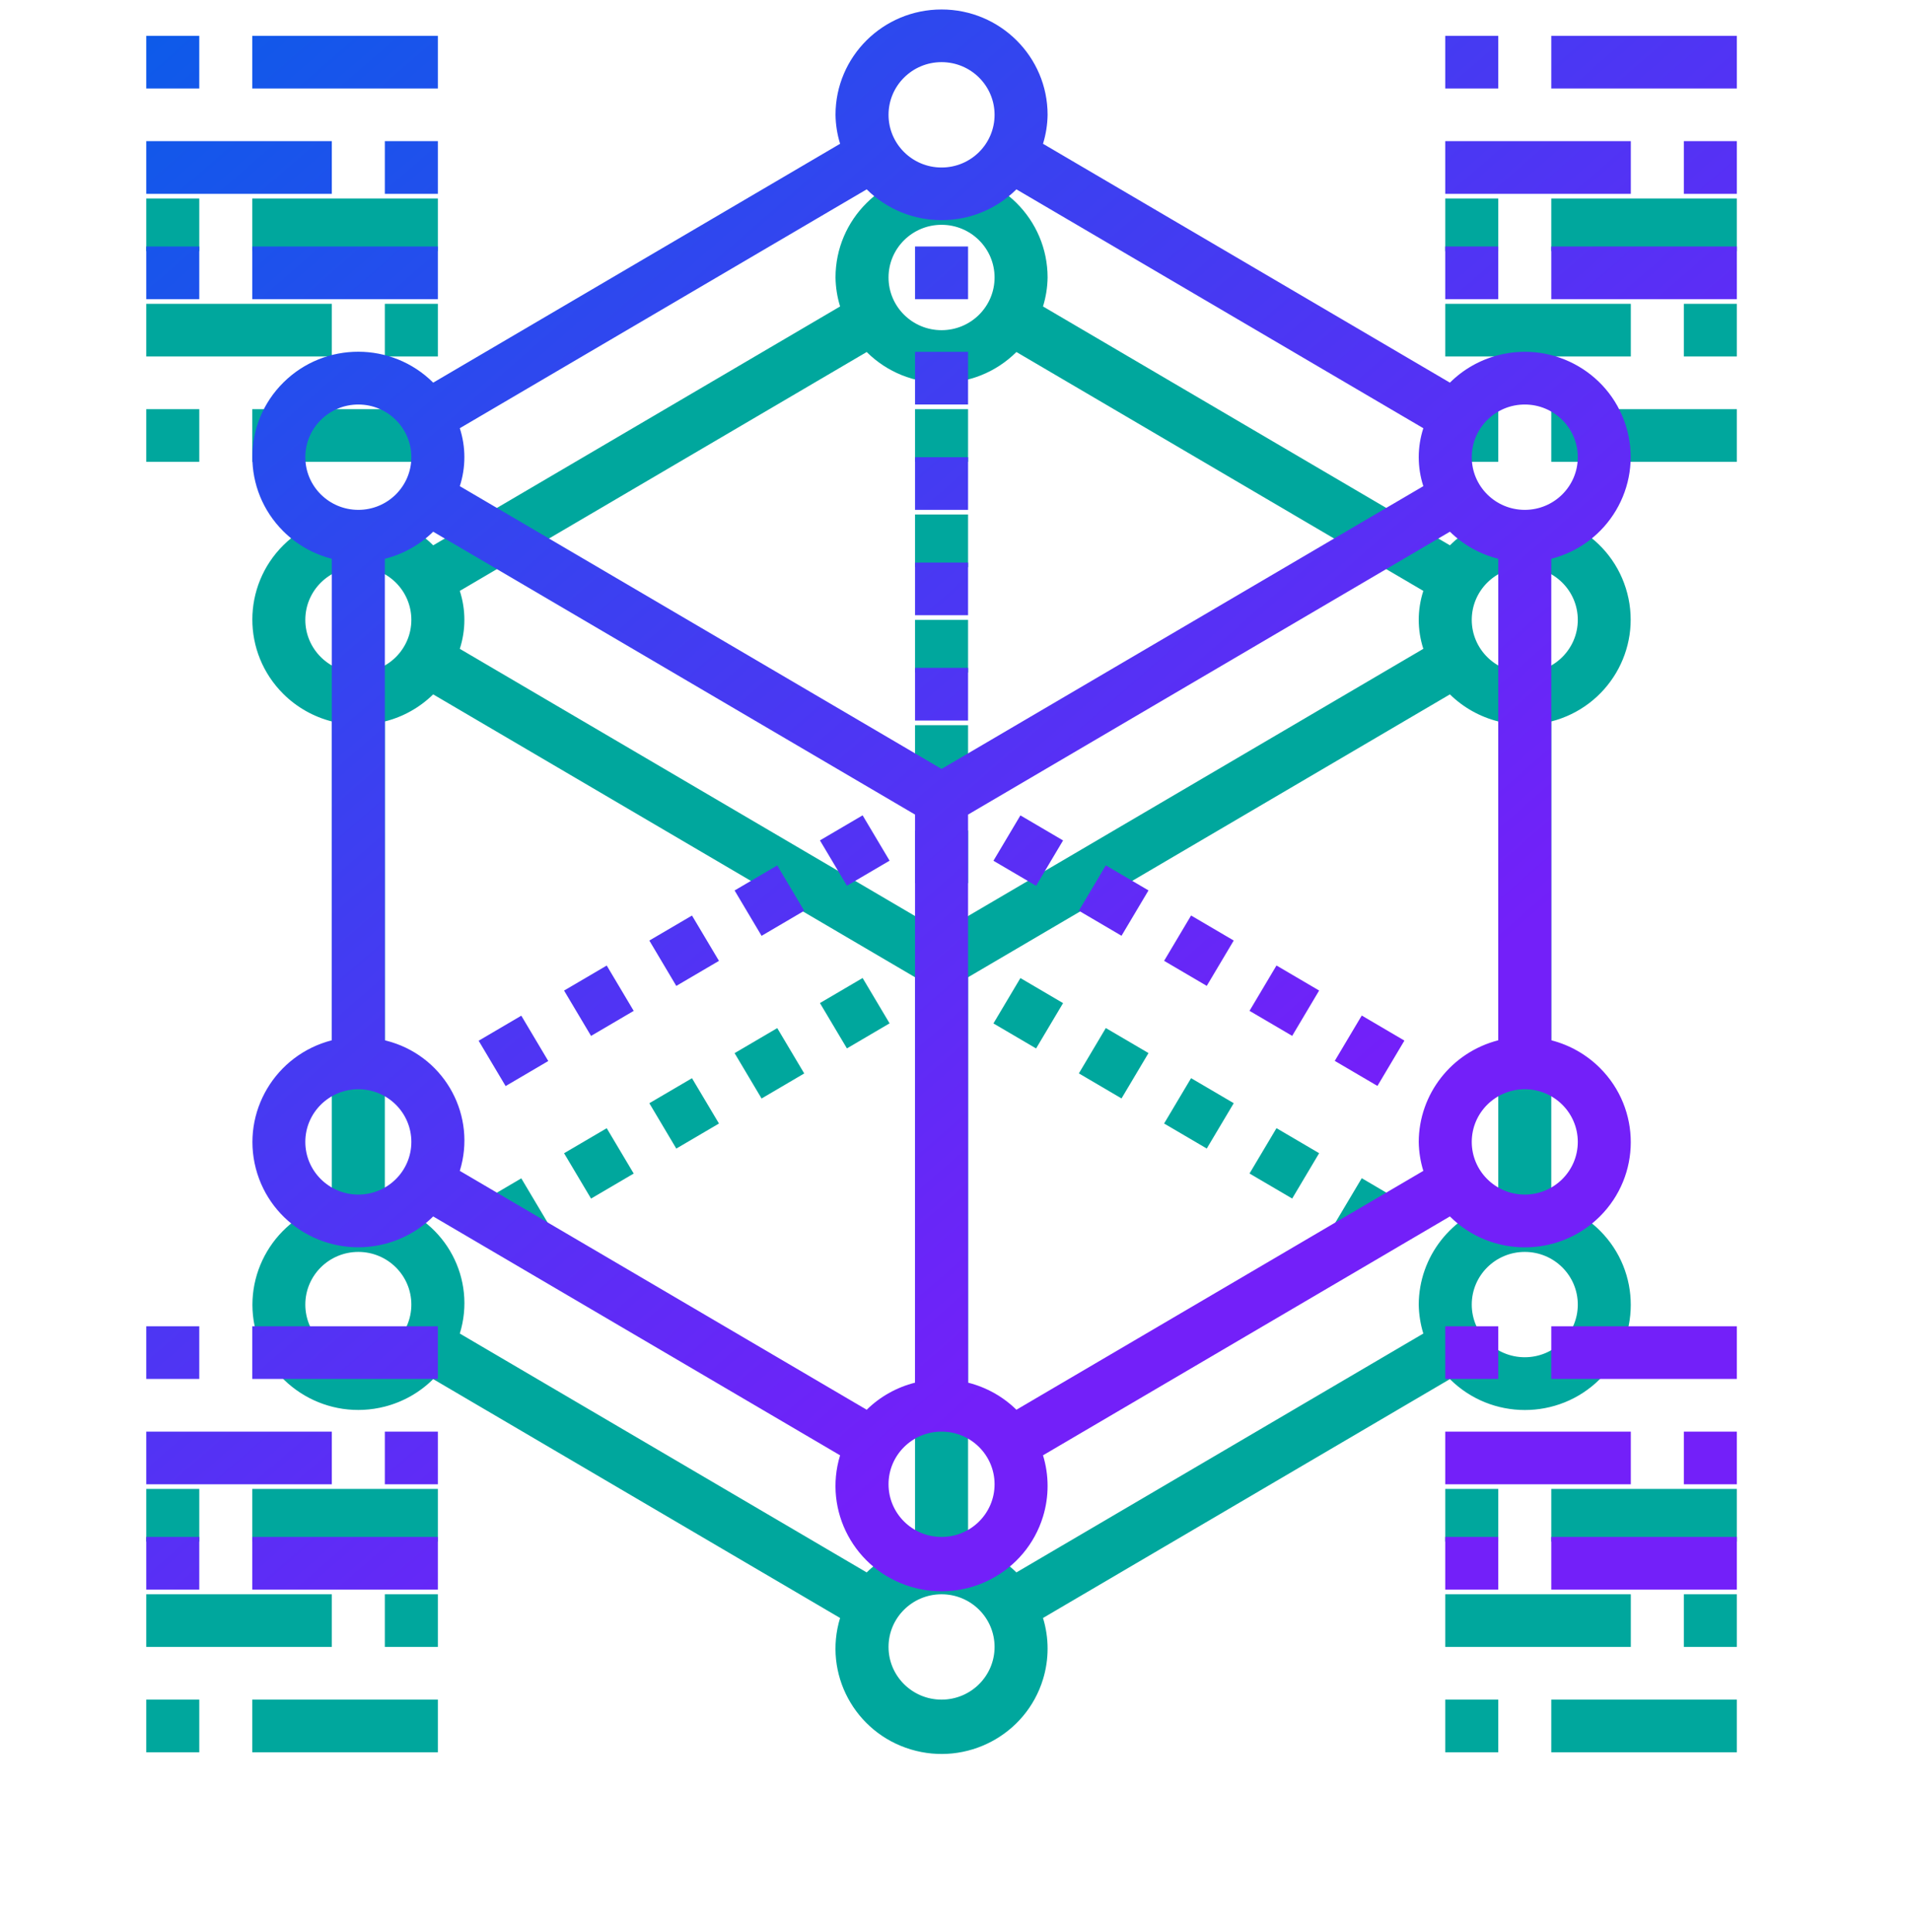 <svg
xmlns="http://www.w3.org/2000/svg"
xmlns:xlink="http://www.w3.org/1999/xlink"
width="94px" height="95px">
<defs>
<filter filterUnits="userSpaceOnUse" id="Filter_0" x="0px" y="0px" width="94px" height="95px"  >
	<feOffset in="SourceAlpha" dx="0" dy="8" />
	<feGaussianBlur result="blurOut" stdDeviation="2.828" />
	<feFlood flood-color="rgb(11, 92, 233)" result="floodOut" />
	<feComposite operator="atop" in="floodOut" in2="blurOut" />
	<feComponentTransfer><feFuncA type="linear" slope="0.4"/></feComponentTransfer>
	<feMerge>
		<feMergeNode/>
		<feMergeNode in="SourceGraphic"/>
	</feMerge>
</filter>
<linearGradient id="PSgrad_0" x1="0%" x2="65.606%" y1="0%" y2="75.471%">
	<stop offset="0%" stop-color="rgb(11,92,233)" stop-opacity="1" />
	<stop offset="100%" stop-color="rgb(115,32,249)" stop-opacity="1" />
</linearGradient>

</defs>
<g filter="url(#Filter_0)">
<path fill-rule="evenodd"  fill="rgb(0, 167, 157)"
	  d="M76.306,78.177 L76.306,75.587 L85.434,75.587 L85.434,78.177 L76.306,78.177 ZM82.826,70.406 L85.434,70.406 L85.434,72.996 L82.826,72.996 L82.826,70.406 ZM76.306,65.225 L85.434,65.225 L85.434,67.816 L76.306,67.816 L76.306,65.225 ZM76.306,12.123 L85.434,12.123 L85.434,14.713 L76.306,14.713 L76.306,12.123 ZM82.826,6.942 L85.434,6.942 L85.434,9.532 L82.826,9.532 L82.826,6.942 ZM76.306,1.762 L85.434,1.762 L85.434,4.351 L76.306,4.351 L76.306,1.762 ZM71.090,1.762 L73.698,1.762 L73.698,4.351 L71.090,4.351 L71.090,1.762 ZM71.090,14.713 L71.090,12.123 L73.698,12.123 L73.698,14.713 L71.090,14.713 ZM71.090,6.942 L80.218,6.942 L80.218,9.532 L71.090,9.532 L71.090,6.942 ZM71.320,18.819 C71.977,18.164 72.800,17.698 73.701,17.467 C76.485,16.752 79.325,18.414 80.045,21.180 C80.764,23.945 79.090,26.767 76.306,27.481 L76.306,51.161 C77.211,51.393 78.036,51.862 78.696,52.519 C80.727,54.542 80.722,57.817 78.685,59.835 C76.648,61.852 73.350,61.847 71.319,59.824 L51.304,71.572 C51.605,72.554 51.605,73.603 51.304,74.586 C50.466,77.323 47.553,78.867 44.797,78.035 C42.040,77.203 40.486,74.308 41.323,71.572 L21.308,59.824 C20.651,60.478 19.829,60.945 18.928,61.176 C16.143,61.891 13.303,60.229 12.583,57.463 C11.864,54.698 13.538,51.876 16.322,51.161 L16.322,27.481 C15.418,27.249 14.592,26.781 13.933,26.124 C11.902,24.101 11.906,20.825 13.943,18.808 C15.980,16.791 19.278,16.796 21.309,18.819 L41.324,7.071 C41.181,6.610 41.105,6.129 41.098,5.647 C41.098,2.786 43.433,0.466 46.314,0.466 C49.195,0.466 51.530,2.786 51.530,5.647 C51.523,6.129 51.447,6.610 51.304,7.071 L71.320,18.819 ZM77.610,22.484 C77.610,21.054 76.442,19.894 75.002,19.894 C73.562,19.894 72.394,21.054 72.394,22.484 C72.394,23.915 73.562,25.075 75.002,25.075 C76.442,25.075 77.610,23.915 77.610,22.484 ZM75.002,58.749 C76.442,58.749 77.610,57.589 77.610,56.159 C77.610,54.728 76.442,53.569 75.002,53.569 C73.562,53.569 72.394,54.728 72.394,56.159 C72.394,57.589 73.562,58.749 75.002,58.749 ZM70.012,57.583 C69.869,57.121 69.794,56.642 69.786,56.159 C69.795,53.804 71.402,51.751 73.698,51.161 L73.698,27.481 C72.800,27.255 71.979,26.796 71.320,26.149 L47.618,40.061 L47.618,67.999 C48.516,68.225 49.337,68.684 49.996,69.331 L70.012,57.583 ZM46.314,75.587 C47.754,75.587 48.922,74.427 48.922,72.996 C48.922,71.565 47.755,70.406 46.314,70.406 C44.874,70.406 43.706,71.565 43.706,72.996 C43.706,74.427 44.874,75.587 46.314,75.587 ZM15.018,56.159 C15.018,57.589 16.186,58.749 17.626,58.749 C19.066,58.749 20.234,57.589 20.234,56.159 C20.234,54.728 19.067,53.569 17.626,53.569 C16.186,53.569 15.018,54.728 15.018,56.159 ZM17.626,19.894 C16.186,19.894 15.018,21.054 15.018,22.484 C15.018,23.915 16.186,25.075 17.626,25.075 C19.067,25.075 20.234,23.915 20.234,22.484 C20.234,21.054 19.067,19.894 17.626,19.894 ZM21.307,26.149 C20.649,26.796 19.828,27.256 18.930,27.481 L18.930,51.161 C19.035,51.187 19.139,51.215 19.241,51.247 C21.935,52.070 23.446,54.908 22.617,57.583 L42.632,69.331 C43.291,68.684 44.112,68.225 45.010,67.999 L45.010,40.061 L21.307,26.149 ZM46.314,3.056 C44.874,3.056 43.706,4.216 43.706,5.647 C43.706,7.078 44.874,8.238 46.314,8.238 C47.755,8.238 48.922,7.078 48.922,5.647 C48.922,4.216 47.755,3.056 46.314,3.056 ZM49.996,9.312 C49.996,9.312 49.996,9.313 49.995,9.313 C47.961,11.333 44.665,11.332 42.632,9.312 L22.617,21.060 C22.917,21.986 22.917,22.982 22.617,23.909 L46.314,37.816 L70.012,23.909 C69.711,22.982 69.711,21.986 70.012,21.060 L49.996,9.312 ZM45.010,32.846 L47.618,32.846 L47.618,35.436 L45.010,35.436 L45.010,32.846 ZM45.010,27.665 L47.618,27.665 L47.618,30.256 L45.010,30.256 L45.010,27.665 ZM45.010,22.484 L47.618,22.484 L47.618,25.075 L45.010,25.075 L45.010,22.484 ZM45.010,17.303 L47.618,17.303 L47.618,19.894 L45.010,19.894 L45.010,17.303 ZM45.010,12.123 L47.618,12.123 L47.618,14.713 L45.010,14.713 L45.010,12.123 ZM40.332,41.330 L42.431,40.098 L43.758,42.328 L41.659,43.560 L40.332,41.330 ZM36.134,43.793 L38.232,42.562 L39.559,44.792 L37.461,46.024 L36.134,43.793 ZM31.940,46.256 L34.038,45.026 L35.365,47.255 L33.266,48.487 L31.940,46.256 ZM27.746,48.716 L29.844,47.485 L31.171,49.715 L29.073,50.946 L27.746,48.716 ZM23.544,51.183 L25.642,49.951 L26.969,52.181 L24.871,53.413 L23.544,51.183 ZM52.291,41.333 L50.964,43.563 L48.866,42.332 L50.193,40.101 L52.291,41.333 ZM56.493,43.790 L55.166,46.021 L53.068,44.789 L54.394,42.559 L56.493,43.790 ZM60.686,46.255 L59.359,48.485 L57.261,47.254 L58.588,45.024 L60.686,46.255 ZM64.887,48.714 L63.561,50.944 L61.462,49.713 L62.789,47.483 L64.887,48.714 ZM69.081,51.176 L67.755,53.406 L65.656,52.174 L66.983,49.944 L69.081,51.176 ZM12.410,12.123 L21.538,12.123 L21.538,14.713 L12.410,14.713 L12.410,12.123 ZM18.930,6.942 L21.538,6.942 L21.538,9.532 L18.930,9.532 L18.930,6.942 ZM12.410,1.762 L21.538,1.762 L21.538,4.351 L12.410,4.351 L12.410,1.762 ZM7.194,1.762 L9.802,1.762 L9.802,4.351 L7.194,4.351 L7.194,1.762 ZM16.322,9.532 L7.194,9.532 L7.194,6.942 L16.322,6.942 L16.322,9.532 ZM9.802,14.713 L7.194,14.713 L7.194,12.123 L9.802,12.123 L9.802,14.713 ZM9.802,67.816 L7.194,67.816 L7.194,65.225 L9.802,65.225 L9.802,67.816 ZM16.322,72.996 L7.194,72.996 L7.194,70.406 L16.322,70.406 L16.322,72.996 ZM9.802,78.177 L7.194,78.177 L7.194,75.587 L9.802,75.587 L9.802,78.177 ZM12.410,65.225 L21.538,65.225 L21.538,67.816 L12.410,67.816 L12.410,65.225 ZM21.538,72.996 L18.930,72.996 L18.930,70.406 L21.538,70.406 L21.538,72.996 ZM21.538,78.177 L12.410,78.177 L12.410,75.587 L21.538,75.587 L21.538,78.177 ZM73.698,67.816 L71.090,67.816 L71.090,65.225 L73.698,65.225 L73.698,67.816 ZM80.218,72.996 L71.090,72.996 L71.090,70.406 L80.218,70.406 L80.218,72.996 ZM73.698,78.177 L71.090,78.177 L71.090,75.587 L73.698,75.587 L73.698,78.177 Z"/>
</g>
<path fill="url(#PSgrad_0)"
  d="M76.306,78.177 L76.306,75.587 L85.434,75.587 L85.434,78.177 L76.306,78.177 ZM82.826,70.406 L85.434,70.406 L85.434,72.996 L82.826,72.996 L82.826,70.406 ZM76.306,65.225 L85.434,65.225 L85.434,67.816 L76.306,67.816 L76.306,65.225 ZM76.306,12.123 L85.434,12.123 L85.434,14.713 L76.306,14.713 L76.306,12.123 ZM82.826,6.942 L85.434,6.942 L85.434,9.532 L82.826,9.532 L82.826,6.942 ZM76.306,1.762 L85.434,1.762 L85.434,4.351 L76.306,4.351 L76.306,1.762 ZM71.090,1.762 L73.698,1.762 L73.698,4.351 L71.090,4.351 L71.090,1.762 ZM71.090,14.713 L71.090,12.123 L73.698,12.123 L73.698,14.713 L71.090,14.713 ZM71.090,6.942 L80.218,6.942 L80.218,9.532 L71.090,9.532 L71.090,6.942 ZM71.320,18.819 C71.977,18.164 72.800,17.698 73.701,17.467 C76.485,16.752 79.325,18.414 80.045,21.180 C80.764,23.945 79.090,26.767 76.306,27.481 L76.306,51.161 C77.211,51.393 78.036,51.862 78.696,52.519 C80.727,54.542 80.722,57.817 78.685,59.835 C76.648,61.852 73.350,61.847 71.319,59.824 L51.304,71.572 C51.605,72.554 51.605,73.603 51.304,74.586 C50.466,77.323 47.553,78.867 44.797,78.035 C42.040,77.203 40.486,74.308 41.323,71.572 L21.308,59.824 C20.651,60.478 19.829,60.945 18.928,61.176 C16.143,61.891 13.303,60.229 12.583,57.463 C11.864,54.698 13.538,51.876 16.322,51.161 L16.322,27.481 C15.418,27.249 14.592,26.781 13.933,26.124 C11.902,24.101 11.906,20.825 13.943,18.808 C15.980,16.791 19.278,16.796 21.309,18.819 L41.324,7.071 C41.181,6.610 41.105,6.129 41.098,5.647 C41.098,2.786 43.433,0.466 46.314,0.466 C49.195,0.466 51.530,2.786 51.530,5.647 C51.523,6.129 51.447,6.610 51.304,7.071 L71.320,18.819 ZM77.610,22.484 C77.610,21.054 76.442,19.894 75.002,19.894 C73.562,19.894 72.394,21.054 72.394,22.484 C72.394,23.915 73.562,25.075 75.002,25.075 C76.442,25.075 77.610,23.915 77.610,22.484 ZM75.002,58.749 C76.442,58.749 77.610,57.589 77.610,56.159 C77.610,54.728 76.442,53.569 75.002,53.569 C73.562,53.569 72.394,54.728 72.394,56.159 C72.394,57.589 73.562,58.749 75.002,58.749 ZM70.012,57.583 C69.869,57.121 69.794,56.642 69.786,56.159 C69.795,53.804 71.402,51.751 73.698,51.161 L73.698,27.481 C72.800,27.255 71.979,26.796 71.320,26.149 L47.618,40.061 L47.618,67.999 C48.516,68.225 49.337,68.684 49.996,69.331 L70.012,57.583 ZM46.314,75.587 C47.754,75.587 48.922,74.427 48.922,72.996 C48.922,71.565 47.755,70.406 46.314,70.406 C44.874,70.406 43.706,71.565 43.706,72.996 C43.706,74.427 44.874,75.587 46.314,75.587 ZM15.018,56.159 C15.018,57.589 16.186,58.749 17.626,58.749 C19.066,58.749 20.234,57.589 20.234,56.159 C20.234,54.728 19.067,53.569 17.626,53.569 C16.186,53.569 15.018,54.728 15.018,56.159 ZM17.626,19.894 C16.186,19.894 15.018,21.054 15.018,22.484 C15.018,23.915 16.186,25.075 17.626,25.075 C19.067,25.075 20.234,23.915 20.234,22.484 C20.234,21.054 19.067,19.894 17.626,19.894 ZM21.307,26.149 C20.649,26.796 19.828,27.256 18.930,27.481 L18.930,51.161 C19.035,51.187 19.139,51.215 19.241,51.247 C21.935,52.070 23.446,54.908 22.617,57.583 L42.632,69.331 C43.291,68.684 44.112,68.225 45.010,67.999 L45.010,40.061 L21.307,26.149 ZM46.314,3.056 C44.874,3.056 43.706,4.216 43.706,5.647 C43.706,7.078 44.874,8.238 46.314,8.238 C47.755,8.238 48.922,7.078 48.922,5.647 C48.922,4.216 47.755,3.056 46.314,3.056 ZM49.996,9.312 C49.996,9.312 49.996,9.313 49.995,9.313 C47.961,11.333 44.665,11.332 42.632,9.312 L22.617,21.060 C22.917,21.986 22.917,22.982 22.617,23.909 L46.314,37.816 L70.012,23.909 C69.711,22.982 69.711,21.986 70.012,21.060 L49.996,9.312 ZM45.010,32.846 L47.618,32.846 L47.618,35.436 L45.010,35.436 L45.010,32.846 ZM45.010,27.665 L47.618,27.665 L47.618,30.256 L45.010,30.256 L45.010,27.665 ZM45.010,22.484 L47.618,22.484 L47.618,25.075 L45.010,25.075 L45.010,22.484 ZM45.010,17.303 L47.618,17.303 L47.618,19.894 L45.010,19.894 L45.010,17.303 ZM45.010,12.123 L47.618,12.123 L47.618,14.713 L45.010,14.713 L45.010,12.123 ZM40.332,41.330 L42.431,40.098 L43.758,42.328 L41.659,43.560 L40.332,41.330 ZM36.134,43.793 L38.232,42.562 L39.559,44.792 L37.461,46.024 L36.134,43.793 ZM31.940,46.256 L34.038,45.026 L35.365,47.255 L33.266,48.487 L31.940,46.256 ZM27.746,48.716 L29.844,47.485 L31.171,49.715 L29.073,50.946 L27.746,48.716 ZM23.544,51.183 L25.642,49.951 L26.969,52.181 L24.871,53.413 L23.544,51.183 ZM52.291,41.333 L50.964,43.563 L48.866,42.332 L50.193,40.101 L52.291,41.333 ZM56.493,43.790 L55.166,46.021 L53.068,44.789 L54.394,42.559 L56.493,43.790 ZM60.686,46.255 L59.359,48.485 L57.261,47.254 L58.588,45.024 L60.686,46.255 ZM64.887,48.714 L63.561,50.944 L61.462,49.713 L62.789,47.483 L64.887,48.714 ZM69.081,51.176 L67.755,53.406 L65.656,52.174 L66.983,49.944 L69.081,51.176 ZM12.410,12.123 L21.538,12.123 L21.538,14.713 L12.410,14.713 L12.410,12.123 ZM18.930,6.942 L21.538,6.942 L21.538,9.532 L18.930,9.532 L18.930,6.942 ZM12.410,1.762 L21.538,1.762 L21.538,4.351 L12.410,4.351 L12.410,1.762 ZM7.194,1.762 L9.802,1.762 L9.802,4.351 L7.194,4.351 L7.194,1.762 ZM16.322,9.532 L7.194,9.532 L7.194,6.942 L16.322,6.942 L16.322,9.532 ZM9.802,14.713 L7.194,14.713 L7.194,12.123 L9.802,12.123 L9.802,14.713 ZM9.802,67.816 L7.194,67.816 L7.194,65.225 L9.802,65.225 L9.802,67.816 ZM16.322,72.996 L7.194,72.996 L7.194,70.406 L16.322,70.406 L16.322,72.996 ZM9.802,78.177 L7.194,78.177 L7.194,75.587 L9.802,75.587 L9.802,78.177 ZM12.410,65.225 L21.538,65.225 L21.538,67.816 L12.410,67.816 L12.410,65.225 ZM21.538,72.996 L18.930,72.996 L18.930,70.406 L21.538,70.406 L21.538,72.996 ZM21.538,78.177 L12.410,78.177 L12.410,75.587 L21.538,75.587 L21.538,78.177 ZM73.698,67.816 L71.090,67.816 L71.090,65.225 L73.698,65.225 L73.698,67.816 ZM80.218,72.996 L71.090,72.996 L71.090,70.406 L80.218,70.406 L80.218,72.996 ZM73.698,78.177 L71.090,78.177 L71.090,75.587 L73.698,75.587 L73.698,78.177 Z"/>
</svg>